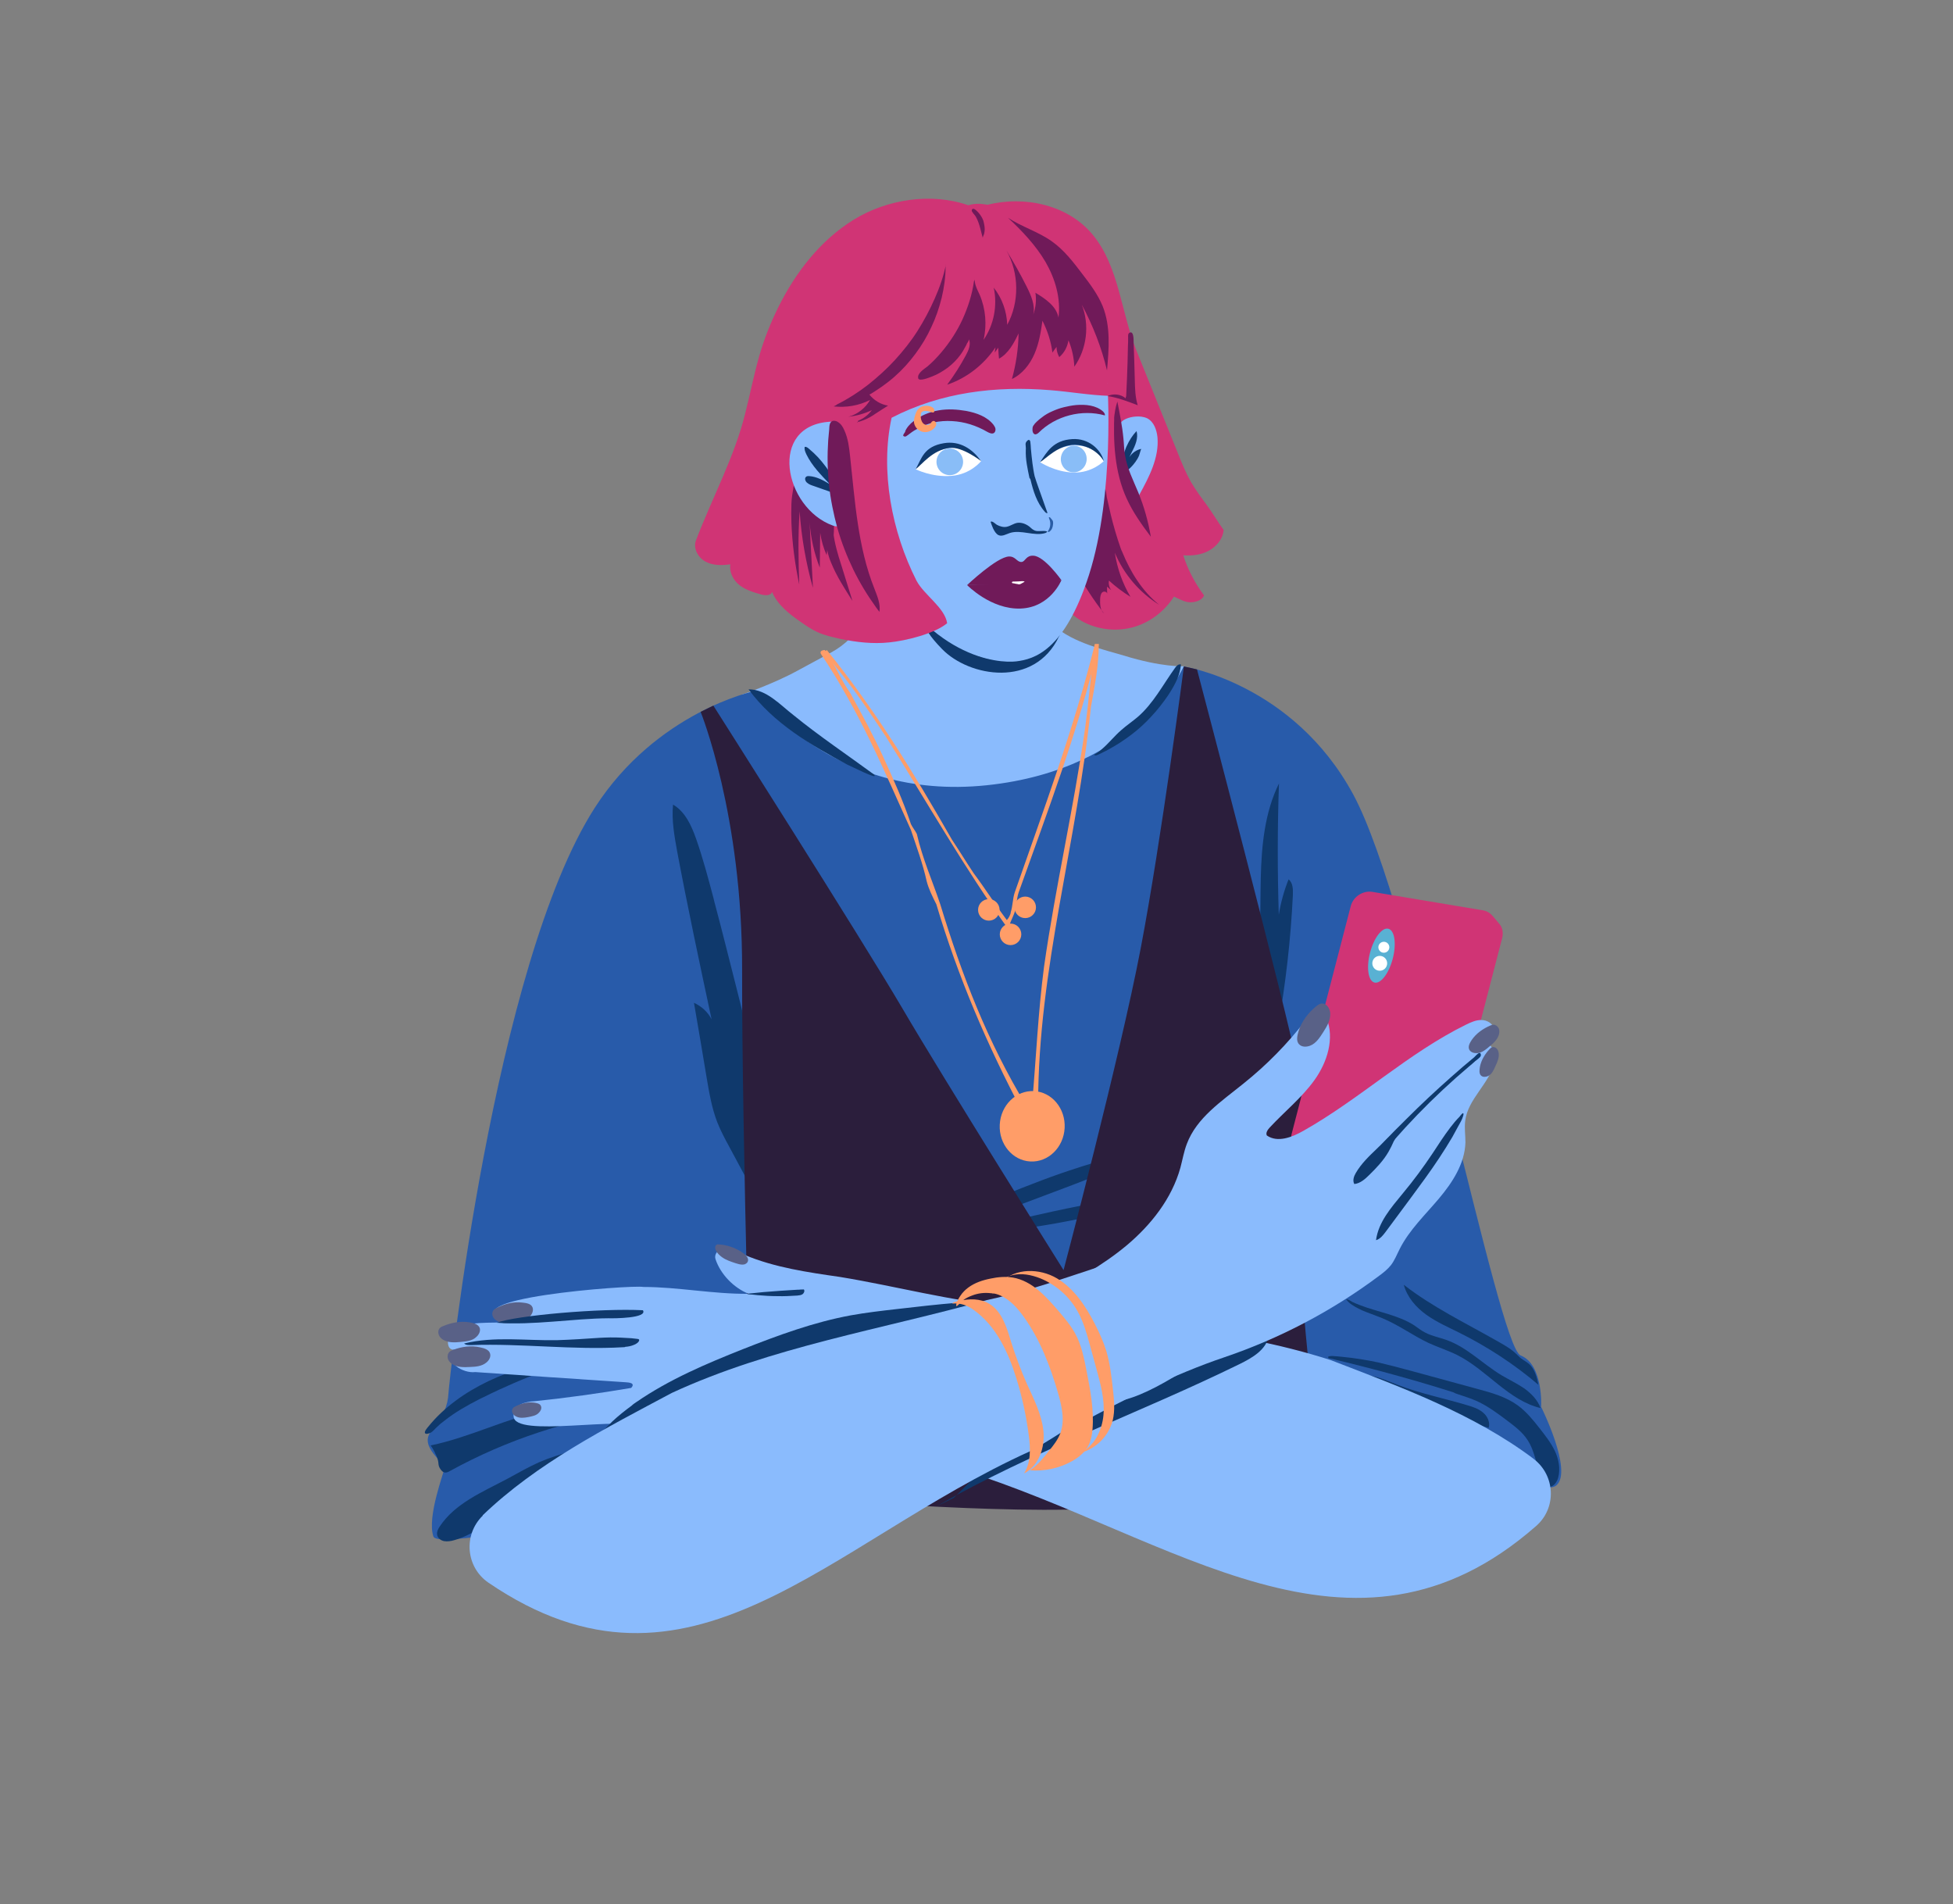 <?xml version="1.0" encoding="utf-8"?>
<!-- Generator: Adobe Illustrator 25.2.0, SVG Export Plug-In . SVG Version: 6.00 Build 0)  -->
<svg version="1.1" id="Layer_1" xmlns="http://www.w3.org/2000/svg" xmlns:xlink="http://www.w3.org/1999/xlink" x="0px" y="0px"
	 viewBox="0 0 998.2 973.2" style="enable-background:new 0 0 998.2 973.2;" xml:space="preserve">
<rect x="0" y="0" width="998.2" height="973.2" fill="#808080" stroke="none"/>
<style type="text/css">
	.st0{fill:#8ABBFD;}
	.st1{fill:#0F396C;}
	.st2{fill:#D03475;}
	.st3{fill:#701A59;}
	.st4{fill:#FFFFFF;}
	.st5{fill:#89BDF7;}
	.st6{fill:#FF9D68;}
	.st7{fill:#295CA5;}
	.st8{fill:#285BAA;}
	.st9{fill:#2B1E3C;}
	.st10{fill:#596187;}
	.st11{fill:#59B1D3;}
</style>
<g id="Layer_2_1_">
	<path class="st0" d="M379.4,354.9c0,0,15.5-5.2,28.3-12.2c5.7-3.1,12-6.5,17.2-9.3c7.2-3.9,13-9.8,16.8-17l12.7-24l72.5-2.7
		c4.9-2.7-0.4,19.1,11.7,30c10,9,26.8,12.6,35.7,15.3c19.6,6.1,30.8,5.5,30.8,5.5l-31.4,63.8c0,0-125.8,16.7-124.1,15.4
		S379.4,354.9,379.4,354.9z"/>
	<g>
		<path class="st1" d="M525.6,334.8c-16.9,7-34.4-1.6-45-11.7c-5.2-4.8-13.1-5.8,0.9,8.6c14,14.4,47.2,19.9,59.7-6.3
			C543.8,319.8,542.5,327.8,525.6,334.8z"/>
		<path class="st2" d="M544.1,308.8c1.8,3.8,5.2,6.5,8.8,8.6c7.9,4.4,17.4,5.5,26,3.2c8.6-2.3,16.3-8.1,21.1-15.7
			c3.6,1.5,6.1,3.4,9.9,2.8c2.2-0.3,4.7-1.3,5.5-3.4c-4.6-6.3-8.3-13.1-10.6-20.5c4.5,0.3,9.2-0.2,13.1-2.4c4-2.2,7.2-6.1,7.5-10.6
			c-3-4.1-5.6-8.6-8.6-12.7c-2.8-3.8-5.7-7.7-8.1-11.8c-2.6-4.6-4.6-9.5-6.6-14.5c-7.1-17.5-14.2-35.1-21.2-52.5
			c-7.9-19.5-8.9-42.8-22.2-59.1c-12.5-15.4-34.8-20.4-54.1-15.5c-15.6,3.9-30,14.5-35.9,29.3c-3.5,8.8-4,18.6-3.2,28.2
			c2.4,33.8,17.5,65.3,28.9,97.2c4.6,12.7,8.8,26,18.3,35.6c3.1,3.2,6.8,5.9,11,7.3C530.6,304.6,541,302.2,544.1,308.8z"/>
		<path class="st3" d="M573.6,282.1c4.2,10.3,10.2,20,18.9,27c-10-6.2-18.1-15.6-22.7-26.6c1.2,7.9,3.9,15.6,8,22.5
			c-3.9-2.4-7.6-5.2-11-8.3c-0.3,1.7,0.1,3.6,1.2,4.9c-0.8-0.6-1.4-1.1-2.2-1.8c0,1.3,0.1,2.5,0.1,3.8c0.1-1.2-1.7-1.6-2.5-0.9
			s-1,2-1.1,3.2c-0.1,2.7-0.1,5.9,2,7.6c-5.4-6.9-10.1-14.1-14.1-21.7c-0.2,1,1.1,1.7,2,1.5c0.9-0.2,1.6-1.2,2.1-1.9
			c2.7-5,2.3-10.8,1.8-16.3c-0.6-6-1.1-11.7,0.1-17.8c0.5-2.4,1-4.8,2.7-6.7c1-1.1,2.8-2.6,4.5-2.1c2.1,0.5,2,4,2.3,5.6
			c0.7,3,1.3,5.9,2,8.8c1.4,5.8,3.1,11.6,5.1,17.3C573,280.7,573.2,281.4,573.6,282.1z"/>
		<path class="st0" d="M566,195.8c0,0,3.9,56.4-9.4,98c-12.5,38.9-28.1,43.1-37.2,44.2c-9.1,1.1-45.7-1.6-72.1-55
			c-30.4-61.7-5.2-99.4-5.2-99.4l72.6-20.3L566,195.8z"/>
		<path class="st4" d="M468,239.8c0,0,8.3,4.2,18.2,3.4c9.9-0.7,15.3-7.6,15.3-7.6s-5.2-8.1-16.7-6.5
			C473.3,230.8,468,239.8,468,239.8z"/>
		
			<ellipse transform="matrix(7.094570e-02 -0.998 0.998 7.094570e-02 215.191 703.59)" class="st5" cx="485.3" cy="236.3" rx="6.8" ry="6.8"/>
		<path class="st1" d="M468,239.8c3.1-5.6,4.2-11.6,14.4-13.3c8.3-1.4,14.8,3.1,19.1,9.2c0,0-9.6-7.6-16.2-6.8
			C476.6,230,471.2,237.4,468,239.8z"/>
		<path class="st4" d="M531.6,236.2c0,0,7.5,5,17,5.3c9.6,0.3,15.5-5.8,15.5-5.8s-3.6-8.4-14.9-8C538.2,228,531.6,236.2,531.6,236.2
			z"/>
		
			<ellipse transform="matrix(0.181 -0.984 0.984 0.181 218.332 732.098)" class="st5" cx="548.8" cy="234.9" rx="6.8" ry="6.6"/>
		<path class="st3" d="M494.3,299c0,0,12.2,12.6,27.4,12c15.2-0.6,20.8-14.5,20.8-14.5s-10.2,0.2-20.1,1.2
			C512,298.7,494.3,299,494.3,299z"/>
		<path class="st1" d="M531.6,236.2c3.5-5.2,6.6-11.2,16.5-11.8c8.2-0.5,14.5,5.1,16.1,11.3c0,0-4.2-8-14.8-8.4
			C540.8,227.4,534.9,234.2,531.6,236.2z"/>
		<path class="st3" d="M494.3,299c0,0,15.2-14.4,21.4-14.6c3.4-0.1,4,2.9,6.4,2.8c2-0.1,2.2-3.5,6.2-3.2
			c5.7,0.4,14.2,12.5,14.2,12.5l-15.5,1.9c-1,0.3-2.8,1.5-4.1,1.6c-2.8,0.2-4.5-0.9-5.8-0.9L494.3,299z"/>
		<path class="st4" d="M520.2,298.5c0.3,0.1,0.6,0.2,0.9,0.1c0.3,0,0.6-0.2,0.8-0.3c0.6-0.3,1.2-0.7,1.8-1c-0.3-0.3-0.9-0.3-1.3-0.3
			c-1.3,0.1-2.7,0.2-4,0.2c-0.4,0-1.1-0.1-1.2,0.4c0,0.5,0.5,0.5,0.9,0.5C518.8,298.3,519.5,298.4,520.2,298.5z"/>
		<path class="st1" d="M526.7,245.1c1.4,5.8,3.2,11.8,7.3,16.4c0.4,0.4,0.8,0.9,1.4,0.7c-1.6-4.6-3.2-9-4.8-13.5
			c-0.7-1.8-1.2-3.6-1.8-5.4c-0.5-2.2-0.8-4.4-1.1-6.5c-0.3-2.5-0.6-5-0.8-7.5c-0.1-1.2-0.1-2.4-0.3-3.6c-0.1-0.4-0.3-0.9-0.8-0.9
			c-0.4,0.1-0.8,0.4-1.1,0.8c-0.4,0.5-0.6,1.1-0.5,1.7c0,0.8,0.2,1.6,0.1,2.5c-0.1,2.5,0.1,4.9,0.5,7.4c0.4,2.4,0.9,4.9,1.4,7.2
			C526.5,244.5,526.6,244.8,526.7,245.1z"/>
		<path class="st1" d="M507.6,270.1c0.7,1.4,1.5,2.8,2.8,3.4c1.8,0.8,3.9-0.5,5.7-1.1c5.8-1.9,12.4,1.8,18.2,0
			c0.4-0.2,0.9-0.4,0.9-0.8c-2.1-0.7-4.4,0.3-6.4-0.5c-1.1-0.4-1.9-1.4-2.7-2c-1.7-1.3-3.9-2.2-6.1-1.9c-1.9,0.3-3.5,1.6-5.4,2
			c-1.7,0.4-3.6-0.2-5.1-1c-0.8-0.5-1.3-1.1-2.1-1.5c-0.5-0.2-1.2-0.4-1,0.3C506.7,268,507.2,269.1,507.6,270.1z"/>
		<path class="st3" d="M529.9,221.8c0.4-0.2,0.7-0.4,1-0.7c8.6-8.6,22.1-12.1,33.8-8.8c0.2-0.8-0.4-1.4-0.9-2
			c-3.6-3.2-8.9-3.7-13.8-3.3c-2.1,0.2-4.2,0.6-6.2,1.1c-2.1,0.5-4,1.2-6,2.1c-1.9,0.8-3.8,1.9-5.4,3.2c-0.9,0.6-1.6,1.3-2.4,2
			c-0.7,0.6-1.4,1.4-1.9,2.2c-0.4,0.7-0.4,1.4-0.4,2.1c0,1,0.4,2.1,1.4,2.3C529.5,221.9,529.7,221.9,529.9,221.8z"/>
		<path class="st3" d="M466.1,217.2c-1.7,1.3-3.1,2.8-4.2,4.6c-0.1,0.2-0.2,0.4-0.3,0.7c0.1,0.4,0.5,0.6,1,0.6s0.7-0.3,1.2-0.6
			c1.5-1.1,3-2.3,4.6-3.1c5.5-3.3,11.9-4.6,18.2-4.2c6.3,0.3,12.5,2.3,18,5.5c1.1,0.6,2.4,1.2,3.4,0.6c0.6-0.4,0.9-1.3,0.8-2.1
			c-0.1-0.8-0.6-1.5-1-2.1c-3.3-4.2-8.7-6.1-14-7.1c-4.7-0.8-9.3-1.1-14-0.3c-4.7,0.8-9.1,2.6-12.8,5.5c-1.9,1.4-3.6,3.3-4.5,5.5"/>
		<path class="st6" d="M470.8,207.9c-1.9,0.9-2.8,3.1-3.3,5c-0.2,0.8-0.3,1.6-0.4,2.3c0,2.4,1.7,4.7,4.1,5.4c2.3,0.7,4.9-0.2,6.5-2
			c0.6-0.7,0.9-1.4,0.8-2.2s-1-1.5-1.7-1.2c-0.6,0.2-0.9,0.9-1.3,1.4c-1,1-2.9,0.7-3.8-0.4c-0.9-1.1-1.2-2.6-1.1-4
			c0-0.6,0.1-1.2,0.5-1.6c0.4-0.5,1.2-0.6,1.8-0.6c1.2,0,2.3,0.3,3.4,0.7c0.6,0.2,1.1,0.2,1.2-0.5c0.4-1.9-1.8-2.6-3.3-2.8
			C473,207.3,471.9,207.5,470.8,207.9z"/>
		<path class="st3" d="M400.3,274.7c1.5,6.9,3.2,13.8,7.3,19.6c0.4-5.2,0.4-10.5-0.1-15.8c0.7,6.9,3.2,13.5,7.3,19.1
			c1.2-4.5,1.6-9.3,0.9-13.9c0.2,2.9,1,5.8,2.5,8.3c0.3-1.6,0.6-3.2,0.9-4.7c2,8.9,6.9,17.2,13.8,23.1c-0.3-4.8-3.3-8.9-5.4-13.3
			c-2.1-4.3-3.2-9-3.3-13.7c0-1.2,0-2.5-0.5-3.7c-0.4-0.8-1.1-1.6-1.7-2.2c-4.8-5.1-9.7-10.2-15-14.9c-2.6-2.3-5.5-4.5-8.4-6.4
			c-0.6-0.4-1.4-1.2-2.1-1.3c-1-0.2-0.6,0.4-0.5,1.2c0.4,1.9,0.9,3.9,1.3,5.7C398.3,266,399.2,270.4,400.3,274.7z"/>
		<path class="st2" d="M355.7,276.2c-1.5,4.1,1.1,8.8,4.9,10.8c3.8,2.1,8.4,2,12.7,1.4c-0.7,4,1.5,8.1,4.6,10.6
			c3.2,2.5,7.2,3.7,11.1,4.8c2.1,0.6,5,0.7,5.6-1.3c2.8,6.6,8.7,11.2,14.6,15.3c2.7,1.9,5.5,3.8,8.5,5.2c3.7,1.7,7.7,2.6,11.8,3.5
			c8.2,1.7,16.6,2.7,25,1.8c8.3-0.8,23.1-4.4,29.6-9.8c-1.2-8-11.9-14.5-15.7-21.8c-12.6-24.9-18.6-55.9-12.7-83.2
			c25.1-13,53.1-16.4,81.2-14.1c10.1,0.8,20.1,2.6,30.1,2.9c-2.2-13.5-1.9-26.6-3.7-40.2c-1.8-13.6-6.1-27.5-15.6-37.2
			c-9.3-9.5-22.6-13.9-35.3-18.1c-5.7-1.9-11.8-3.7-17.5-1.9c-18.8-6.6-41.6-3.1-58.6,7.4c-17,10.5-29.7,26.9-38.6,44.9
			c-3.9,7.9-7.2,16.2-9.6,24.6c-2.8,9.7-4.7,19.7-7.2,29.4C375.5,233.3,363.8,254.9,355.7,276.2z"/>
		<path class="st3" d="M404.5,267.1c0.4,10.7,1.8,21.2,4,31.6c-0.4-12.5-0.7-24.9,0.2-37.4c0.9,13.2,3.2,26.4,6.8,39.1
			c-0.6-11.1-1.1-22.2-1.7-33.4c0.6,7.9,2.3,15.7,5.2,23.1c0.1-5.9,0.1-11.9,0.2-17.8c0.6,4,1.7,7.8,3.3,11.4
			c0.4-2.8,0.6-5.6,0.3-8.4c-0.8,4.1,0.4,8.5,2,12.3c2.8,6.9,6.9,13.2,10.9,19.5c-1.9-6.1-3.8-12.3-5.7-18.3
			c-1.8-5.5-3.4-11-4.1-16.7c0.1,0.5,0.1,1,0.2,1.5c0.3-5.2,0.5-10.9-2.7-15.1c-1.7-2.3-4.3-3.9-6.2-6c-1.6-1.6-2.7-3.6-4.1-5.5
			c-1.1-1.5-2.9-3.9-4.9-4.2c-1.2-0.2-1.4,1.6-1.7,2.5c-0.4,1.3-0.7,2.6-1,4c-0.5,2.8-0.9,5.4-1,8.2
			C404.4,260.8,404.4,264,404.5,267.1z"/>
		<path class="st0" d="M424.6,215.5c-32.4,1.6-23.9,44.1,1.1,53.1c2.3,0.8,3.6,0.5,3.4-1.9c0.3-12.5-0.7-25,0.9-37.6
			C431.2,223.9,431.4,215.2,424.6,215.5z"/>
		<path class="st1" d="M413.3,229.2c-0.6-0.5-1.3-1-2-0.8c-0.3,1.3,0.3,2.6,0.9,3.9c2.9,5.9,7.6,10.6,12,15.2c-3.3-2-6.9-4-10.8-4.2
			c-0.5,0-1,0-1.3,0.3c-1.1,0.7-0.5,2.4,0.4,3.1c1,0.9,2.3,1.3,3.5,1.7c3.6,1.3,7.2,2.5,10.8,3.8c0.8,0.3,2.3,0.5,2.5-0.7
			c0.2-0.8-0.6-2-1-2.6c-0.8-1.9-1.8-3.7-2.8-5.3c-2.1-3.5-4.6-6.8-7.3-9.8C416.7,232.2,415.1,230.7,413.3,229.2z"/>
		<path class="st0" d="M580.2,212.9c2.1-0.2,4.3,0,6.2,0.9c3.4,1.8,4.8,5.9,5.2,9.7c0.9,10.4-4.3,20.3-9.3,29.4
			c-0.1,0.2-0.2,0.5-0.5,0.6c-0.3,0.1-0.6-0.2-0.7-0.6c-3.5-5.5-5.9-11.5-7.4-17.9c-0.7-3.2-1.2-6.4-1.3-9.6c-0.1-1.6-0.1-3.2,0-4.9
			c0-1.1-0.3-2.3-0.1-3.3C573.1,214.2,577.7,213.1,580.2,212.9z"/>
		<path class="st1" d="M580.9,220.3c1,3.5-0.6,7.3-2.3,10.5c-0.7,1.5-1.6,3.2-2.3,4.7c1.1-3.1,3.9-5.5,7-6.1c-0.1,0-1,3.1-1.1,3.4
			c-0.5,1.2-1.1,2.2-1.9,3.3c-0.7,1-4.2,5.4-5.5,4.4c-1.5-1.1-2.1-4.3-1.5-5.9c0.3-1,0.8-1.8,1.1-2.7c0.5-1.3,0.8-2.5,1.4-3.8
			C577.1,225.2,578.8,222.5,580.9,220.3z"/>
		<path class="st3" d="M498.9,111c1,1.9,1.7,4,2.2,6c0.4,1.5,0.8,3.1,1.2,4.6c-0.1-0.4,0.6-1.7,0.7-2.1c0.2-0.7,0.2-1.5,0.3-2.2
			c0-1.5-0.3-3-0.7-4.5c-0.5-1.4-1.3-2.7-2.3-3.9c-0.5-0.6-2.4-2.7-3.2-2.1c-0.6,0.3-0.5,1.2-0.1,1.6
			C497.6,109.4,498.4,110,498.9,111z"/>
		<path class="st3" d="M449.5,312.7c0.6-4.1-1.1-8-2.6-11.9c-8.5-21.3-9.9-44.7-12.4-67.5c-0.5-4.6-1-9.2-3-13.5
			c-0.7-1.6-1.6-3.1-3.2-4.1c-1-0.7-2.8-1.1-3.7,0.1c-0.8,1-0.7,2.6-0.8,3.8c-0.1,1.8-0.4,3.6-0.5,5.5c-0.5,7.5-0.4,15.1,0.4,22.6
			c0.8,7.5,2.3,14.9,4.3,22.2c2.1,7.3,4.8,14.3,8.1,21.1c3.3,6.8,7.2,13.2,11.6,19.3C448.3,311.2,448.9,311.9,449.5,312.7z"/>
		<path class="st3" d="M498.3,141.7c-0.6,3.1,1.1,6,2.4,8.9c3.1,7.2,3.8,15.5,2,23.1c5.3-7.7,7.2-17.6,5.2-26.7
			c4.3,5.4,6.7,12.2,6.9,19c6.3-11.6,6.1-26.4-0.4-38c3.7,6,7.2,12.2,10.4,18.6c2.2,4.4,4.4,9.4,3.3,14.2c1.3-3.6,1.7-7.5,1.1-11.2
			c5.1,3.1,10.7,6.8,11.8,12.7c1.3-9.8-1.7-19.9-6.6-28.4c-5-8.5-11.9-15.8-19.2-22.6c7,4.6,15.4,7.1,22.2,11.9
			c6.3,4.4,11,10.5,15.7,16.7c4,5.2,8,10.5,10.5,16.6c4.1,10.3,3.2,21.7,2.2,32.8c-2.8-11.7-7.2-23-12.9-33.6
			c4.1,10.3,2.6,22.7-3.8,31.7c-0.2-4.6-1.2-9.2-3-13.5c-0.5,3.3-2.1,6.4-4.7,8.6c-0.9-1.6-1.4-3.4-1.4-5.2c-0.7,0.9-1.5,2-2.1,2.9
			c-0.7-5.7-2.5-11.1-5.1-16.3c-0.8,5.9-1.8,11.7-4.1,17c-2.3,5.3-6.2,10.3-11.5,12.8c2.1-7.5,3.3-15.5,3.4-23.3
			c-2.4,5-5.2,10.3-10,12.9c-0.2-1.8-0.3-3.6-0.4-5.6c-0.6,0.9-1.2,1.6-1.8,2.5c0.2-0.9,0.2-1.8,0.4-2.7
			c-5.9,8.8-14.6,15.7-24.7,19.1c3.5-4.7,6.7-9.7,9.5-14.9c1.4-2.6,2.8-5.7,1.6-8.4c0.2,0.3-0.6,1.8-0.9,2.1c-0.3,0.7-0.6,1.4-1,2
			c-0.7,1.3-1.5,2.7-2.4,3.9c-1.8,2.5-4,4.7-6.5,6.6c-2.5,1.8-5.1,3.4-8,4.5c-1.1,0.4-6.7,2.8-7.1,0.9c-0.6-2.6,3.2-4.8,4.7-6
			c2.6-2.2,4.9-4.6,7.1-7.2c4.4-5.2,8.1-10.9,10.9-17c2.8-6.2,4.9-12.7,5.8-19.4C498.2,143.4,498.2,142.6,498.3,141.7z"/>
		<path class="st3" d="M569.6,210.6c-0.7,15.1,0,30.6,6.3,44.3c3.2,7,7.7,13.3,12.3,19.4c-1.3-7.7-3.4-15.3-6.4-22.6
			c-2.6-6.3-5.8-12.5-6.8-19.2c-0.5-2.7-0.5-5.6-0.8-8.4c-0.6-6.4-1.9-12.7-3.1-18.9c-1,3-1.5,6.2-1.7,9.4"/>
		<path class="st3" d="M575.4,203.6c-2.5-2.2-6.4-2.6-9.3-1.2c5.3,0.8,10.4,2.8,15.4,4.7c-1.3-4.2-1.4-8.7-1.5-13.2
			c-0.2-6.3-0.3-12.8-0.6-19.1c0-1.1,0.1-5.8-2-4.8c-1,0.5-0.8,1.6-0.8,2.6c0,1.4,0,2.9-0.1,4.3c0,2.8-0.2,5.7-0.2,8.5
			c-0.1,2.8-0.2,5.7-0.3,8.5c-0.1,2.9-0.3,5.7-0.4,8.6C575.4,202.7,575.3,203.5,575.4,203.6z"/>
		<path class="st7" d="M536.6,266.1c0.5,1.9,0.1,3.9-1.1,5.5c0.2,0.4,0.7,0.3,1,0c1.1-0.8,1.6-2.2,1.7-3.5c0.1-0.7,0.1-1.5-0.2-2.1
			c-0.2-0.3-0.5-0.6-0.8-1c-0.2-0.2-0.5-0.7-0.8-0.7c-0.4,0-0.4,0.3-0.2,0.6C536.3,265.3,536.5,265.7,536.6,266.1z"/>
		<path class="st3" d="M426.1,207.7c6.4,0.7,12.9-0.4,18.6-3.3c-2.4,4.2-6.5,7.4-11.1,8.6c4.2-0.5,8.3-1.6,12-3.4
			c-1.8,2.5-4.4,4.4-7.2,5.5c0.9-0.8-0.6,1.8-0.4,0.7c4.6-1.1,8.9-3.5,12.4-6.8c-1,0.8-1.9,1.5-2.9,2.4c2.1-1.3,4.2-2.8,6.4-4.1
			c-3.8-0.6-7.2-2.7-9.6-5.7c0.2,0.3,6.1-3.8,6.7-4.2c2.1-1.5,4.3-3.2,6.2-4.9c4-3.5,7.5-7.4,10.7-11.7c3.2-4.3,5.9-8.8,8.1-13.6
			c2.3-4.8,4-9.8,5.3-15c1.2-5.1,2-10.4,2-15.7c0-0.5,0-1,0.2-1.4c-1.2,6-3.3,12-5.8,17.6c-2.5,5.7-5.5,11.3-8.8,16.5
			c-3.3,5.2-7.3,10.2-11.5,14.8c-4.2,4.6-8.9,8.8-13.8,12.7c-4.9,3.8-10.2,7.2-15.8,10C427.6,207,426.8,207.3,426.1,207.7z"/>
	</g>
	<path class="st8" d="M385.5,353.2c0,0,38.9,56.5,118.9,48.1c77.9-8.2,100.6-60.7,100.6-60.7s55.9,8.5,86.7,65.5
		s73.9,282.1,85.5,286.6c11.7,4.6,10.5,26.3,10.5,26.3s16.2,32.5,7.9,40s-70.4-19.5-241.2-12.3c-170.8,7.1-329.5,48.5-332.9,38.5
		c-3.4-10.1,5.7-33.4,5.8-35.4s-13.3-10.6-7-18.2s8.6-13.4,8.9-19.4c0.3-5.9,23.1-218.9,74.8-299.4
		C335.6,363.7,385.5,353.2,385.5,353.2z"/>
	
		<ellipse transform="matrix(5.111678e-02 -0.999 0.999 5.111678e-02 -74.616 1073.034)" class="st6" cx="527.4" cy="575.8" rx="18" ry="16.6"/>
	<circle class="st6" cx="505.4" cy="465" r="5.5"/>
	<circle class="st6" cx="516.5" cy="477.5" r="5.5"/>
	<circle class="st6" cx="524" cy="463.7" r="5.5"/>
	<g>
		<path class="st6" d="M515.6,475.2c-23-32-41-64-63-99c-10-15-20-30-32-43c1,0,2-1,2-1c25,31,44,62,64,97c4,6,7,11,11,17
			c6,8,11,16,17,24c1-1,2-3,2-4c1-3,1-7,2-10c15-43,30-83,41-127c0,0,1,0,2,0c-10,43-26,85-41,127c-1,3-1,7-2,10
			S515.6,472.2,515.6,475.2L515.6,475.2z"/>
	</g>
	<g>
		<path class="st6" d="M522.6,568.2c-18-34-33-69-44-106c-2-4-4-8-5-12c-2-9-5-17-8-26c-14-31-26-60-46-90c-1-2,2-2,2-2
			c5,7,8,15,13,22c6,11,12,22,17,33s10,22,14,34c1,2,2,3,3,5c3,13,8,24,12,36c11,36,24,70,44,103c0,0,3-1,3-2c2-23,3-46,6-69
			c6-42,15-80,21-122c2-15,3-28,5-43c0,0,1,0,2,0c0,11-2,21-4,32c-7,69-27,134-27,203C527.6,565.2,525.6,567.2,522.6,568.2
			L522.6,568.2z"/>
	</g>
	<path class="st1" d="M364.7,459.1c-2.7-10.2-5.4-20.4-8.9-30.4c-2.4-6.8-5.6-13.9-11.8-17.5c-0.8,8,0.7,16,2.1,23.9
		c5.4,28.7,11.5,57.3,17.6,85.8c-1.9-3.7-5.2-6.7-9-8.4c2.2,12.8,4.4,25.6,6.5,38.4c1.3,7.6,2.6,15.4,5.4,22.6
		c1.7,4.3,3.8,8.3,6,12.3c4.9,9.1,9.7,18.1,14.6,27.2c0.4,0.7,0.9,1.5,1.6,1.6c1.2,0.1,1.8-1.3,2.1-2.4c3.5-14.7,4.3-30,2.5-45
		c-0.4-3.2-0.9-6.3-1.9-9.4c-0.5-1.5-1.1-3-1.9-4.5c-0.7-1.2-1.7-2.3-2.2-3.6c-0.4-1.1-0.4-2.4-0.7-3.6c-0.5-1.9-0.9-3.8-1.4-5.7
		c-0.9-3.7-1.8-7.5-2.8-11.2c-1.9-7.5-3.7-15-5.6-22.4c-1.9-7.5-3.8-15-5.7-22.5c-1.9-7.5-3.8-14.9-5.8-22.4
		C365.1,460.9,364.9,460,364.7,459.1z"/>
	<path class="st1" d="M587.7,586.6c-13.4,9.1-28.7,14.9-43.8,20.6c-12.8,4.8-25.5,9.6-38.3,14.4c-3.6,1.3-7.2,3-10.8,4
		c0.6-2.2,2.2-4.8,3.6-6.7c1.1-1.5,2.6-2.5,4.3-3.3c6.3-3.2,12.9-5.8,19.4-8.4c6.8-2.7,13.7-5.3,20.6-7.7c7-2.4,14-4.6,21.1-6.7
		c7.1-2,14.2-3.9,21.4-5.6C585.9,587,586.8,586.8,587.7,586.6z"/>
	<path class="st1" d="M585.3,610.1c-1.5,4.3-6.4,6.1-10.8,7.3c-9.4,2.6-18.9,4.8-28.4,6.6c-9.6,1.9-19.2,3.4-28.9,4.5
		c-1.2,0.1-2.4,0.3-3.6,0.4c-0.7,0.1-2.1,0.5-2.8,0.1c-1-0.6-0.2-2.1,0.3-2.8c1.1-1.5,3-1.6,4.7-2c2.4-0.6,4.8-1.1,7.2-1.7
		c9.7-2.2,19.5-4.4,29.3-6.3c9.8-2,19.5-3.8,29.3-5.5C582.9,610.5,584.1,610.3,585.3,610.1z"/>
	<path class="st1" d="M641.5,497.7c3.2-16.1,2.5-32.7,2.9-49.2c0.4-16.4,2-33.3,9.3-48.1c-0.8,22.4-0.8,44.8-0.1,67.1
		c1-6.2,2.7-12.3,5-18.1c2.3,1.8,2.3,5.2,2.2,8.1c-1.1,22.7-3.7,45.4-7.7,67.8c-6.2-10.8-9.7-23.2-10-35.6"/>
	<path class="st1" d="M597.9,354c2.8-4.4,5.3-9.2,5.7-14.4c-1.2-0.4-2.3,0.7-3,1.7c-6.2,8.6-11.1,18.2-19.1,25.1
		c-2.7,2.3-5.7,4.3-8.4,6.7c-3.6,3.1-6.5,6.9-10.2,10c-0.9,0.8-1.8,1.5-2.8,2.1c-0.2,0.2-0.9,0.4-0.8,0.7c0.1,0.2,0.9,0.1,1.1,0.1
		c1-0.3,2.1-0.9,3.1-1.4s2.1-1,3.1-1.6c4.1-2.2,7.9-4.7,11.6-7.5c3.7-2.8,7.1-5.9,10.2-9.3c3.2-3.4,6-7,8.6-10.8
		C597.3,354.9,597.6,354.4,597.9,354z"/>
	<path class="st1" d="M433.3,390.9c-18.9-10.1-38-21.3-50.7-38.6c9.1-0.1,16.1,7.9,23,13.2c13,10.6,27.6,20.4,41.1,30.3
		C449.7,399.2,434.4,391.2,433.3,390.9z"/>
	<path class="st1" d="M291.8,741.7c-5.5,1.6-11,3.3-16.3,5.6c-5.6,2.5-10.9,5.6-16.3,8.5c-12.6,6.7-26.7,12.5-34.5,24.4
		c-0.8,1.2-1.5,2.6-1.3,4c0.2,1.8,1.9,3.1,3.6,3.4s3.5,0,5.2-0.5c8.8-2.5,16.3-8.1,24-13c4.3-2.8,8.7-5.4,13.2-7.8
		c4.5-2.5,9.1-4.8,13.7-6.9c4.7-2.2,9.4-4.2,14.1-6.1c4.8-1.9,9.6-3.7,14.4-5.4c4.9-1.7,9.8-3.4,14.7-4.9c4.9-1.6,9.9-3,14.8-4.4
		c5-1.4,10-2.8,15-4.1s10-2.6,15-3.9c5-1.3,10.1-2.6,15.1-3.9c5-1.3,10-2.6,15.1-3.9c0.8-0.2,2.2-0.3,2.8-0.8
		c-0.8-0.5-2.3-0.2-3.2-0.1c-1.9,0.2-3.8,0.3-5.7,0.5c-3.8,0.3-7.6,0.7-11.4,1.1c-7.6,0.8-15.1,1.8-22.6,3s-15,2.5-22.5,3.9
		c-7.5,1.5-14.9,3.1-22.4,4.9c-7.4,1.8-14.8,3.7-22.1,5.8C293.5,741.2,292.7,741.5,291.8,741.7z"/>
	<path class="st1" d="M247.2,714c41.2-20.5,86.9-31.8,132.9-32.7c-18.1-4.2-36.9,1.1-55,4.9c-19.2,4.1-38.7,6.7-57.4,12.6
		c-6.2,2-12.3,4.3-18.2,7.1c-5.8,2.8-11.5,6.1-16.7,10c-5.1,3.8-9.9,8.2-13.9,13.2c-0.5,0.6-2.3,2.6-1.6,3.4c0.6,0.6,2,0,2.6-0.2
		c1.3-0.6,2.2-1.9,3.3-2.9c1.2-1.2,2.5-2.3,3.9-3.3c5.5-4.4,11.6-7.8,17.8-11C245.7,714.7,246.4,714.4,247.2,714z"/>
	<path class="st1" d="M220.1,738.7c20.3-4.2,39.2-14.1,59.5-18.2c11.4-2.3,23.1-2.8,34.6-4.7c17.2-2.8,34.9-8.8,51.5-3.5
		c-5.3,0.9-10.5,1.9-15.8,2.8c-25,4.4-50.1,8.9-74.2,16.8c-15.8,5.2-31.1,11.8-45.6,19.8c-1.2,0.7-2.6,1.3-3.8,0.4
		c-0.8-0.6-1.5-1.6-1.9-2.6c-0.3-0.8-0.3-1.6-0.4-2.4c-0.2-1.3-0.7-2.6-1.3-3.8C222,741.6,221.1,740.1,220.1,738.7z"/>
	<path class="st1" d="M764.8,685.1c-16-9.1-32.8-17.2-47.3-28.5c1.7,6.3,6.2,11.5,11.5,15.3s11.3,6.4,17.1,9.3
		c14.4,7.2,28,16.1,40.2,26.5c-0.8-3.9-1.9-8.3-5.1-10.9c-1.6-1.3-3.5-2.1-4.9-3.6c-1.3-1.3-2.6-2.5-4.1-3.6
		C769.9,688,767.4,686.5,764.8,685.1z"/>
	<path class="st1" d="M706.6,673.7c8.2,3.4,15.5,8.8,23.5,12.6c5,2.3,10.2,3.9,15.1,6.4c15,7.7,25.9,23,42.2,26.9
		c-1.5-4.2-4.8-7.5-8.4-10.1c-3.7-2.5-7.7-4.4-11.6-6.7c-9.6-5.8-17.6-14.3-28.1-18c-3.6-1.3-7.5-2-10.9-3.8c-2-1-3.7-2.4-5.6-3.7
		c-4.2-2.7-8.8-4.3-13.5-5.8c-4.8-1.5-9.6-2.7-14.2-4.5c-1.3-0.5-2.6-1-3.8-1.6c-0.6-0.3-2.5-1.7-3.2-1.3c1.4,2.1,4.2,3.6,6.3,4.7
		c2.5,1.3,5.2,2.2,7.8,3.2C703.6,672.5,705.1,673.1,706.6,673.7z"/>
	<path class="st1" d="M696.1,708.6c4.5,2.1,9,4.3,13.7,5.7c4.3,1.3,8.8,1.8,13.2,2.6c6.4,1.2,12.7,3,18.7,5.4
		c6.4,2.5,12.5,5.7,19.2,7.4c0.8-2.8-0.6-5.9-2.9-7.8c-2.2-1.9-5.1-2.9-7.9-3.7c-11.9-3.6-24.2-6-35.8-10.5
		c-4.5-1.7-8.9-3.8-13.6-4.6c-4.4-0.7-8.9-0.4-13.2-1.2c-4.1-0.7-8-2.4-12.1-3.3c-1.3-0.3-2.7-0.6-4-0.7c-1-0.1-2.4-0.6-3.3,0.1
		c-0.6,0.5-0.9,1.1-0.1,1.4c1.2,0.5,2.7,0.5,4,0.8c5.3,1.2,10.5,2.9,15.6,4.9C690.5,706.1,693.3,707.3,696.1,708.6z"/>
	<path class="st1" d="M745.1,712.5c3.4,1.1,6.7,2.2,9.9,3.6c5.6,2.6,10.7,6.4,15.6,10.1c3.7,2.8,7.5,5.7,10,9.5
		c4.1,6.1,4.7,13.8,7.5,20.6c0.6,1.4,1.4,2.9,2.8,3.4c2.5,0.9,4.8-1.9,5.5-4.5c1.2-4.5,0.3-9.5-1.7-13.7s-5-8-7.9-11.7
		c-3.3-4.2-6.7-8.4-11.1-11.6c-5.9-4.3-13.2-6.4-20.3-8.3c-11.4-3.1-22.7-6.2-34.1-9.3c-5.6-1.5-11.2-3-16.8-4.3
		c-6.1-1.3-12.3-2.3-18.6-2.9c-1.6-0.2-3.2-0.3-4.8-0.4c-0.3,0-3.1-0.1-2.1,1c0.3,0.3,1.6,0.4,2.1,0.5c0.8,0.2,1.5,0.4,2.3,0.6
		c1.5,0.4,3.1,0.7,4.6,1.1c6.1,1.5,12.2,3.1,18.3,4.7c6.1,1.6,12.2,3.4,18.3,5.1c6.1,1.8,12.1,3.6,18.1,5.5
		C743.6,712,744.4,712.3,745.1,712.5z"/>
	<path class="st9" d="M358.1,363.8c0,0,21.4,52.6,21.2,131.9s5.2,267.6,5.2,267.6s98.6,9.3,160.6,8.2S676.5,757,676.5,757
		s-11.8-78.4-11.8-122.9s2.9-63.7-1.6-89.1c-4.5-25.4-51.3-202.9-51.3-202.9l-6.7-1.5c0,0-11.5,88.7-22.1,144.2
		s-39.4,164.3-39.4,164.3s-61.4-97.9-82.4-133.8c-21.1-35.9-96.6-154.7-96.6-154.7L358.1,363.8z"/>
	<g>
		<path class="st0" d="M783.9,745.6c11.1,8.5,11.8,25.1,1.2,34.3c-93.9,82.3-185.2,5.3-293.3-28.7c-51.7-20-107.9-11.9-161.3-21.8
			c-11.8-6.1-68,5.8-68-5.7c-0.5-5.7,6-7.4,10.6-7.6c16.6-1.7,33.1-4,49.5-6.8c2.3-2.5-1-2.8-2.9-2.9c-25.6-1.7-51.2-3.4-76.8-5.2
			c-6.2,0.8-16.4-5.1-10.5-11.5c-4.4,0.7-4.2-6.1-1.6-8.3c7.4-7.5,20.2-4.5,29.9-6c-36.2-11.5,62.4-18.9,68.1-17.7
			c17.7,0,35.8,3.7,53.8,3.5c-7.5-3-14.3-9.9-16.9-17.7c-0.7-2.2,0.8-4.6,3.1-4.9c3.7-0.5,8,1.2,11.7,2.7
			c15.5,6.5,32.3,8.9,48.9,11.3c28.6,4.7,56.4,12.3,85.3,14.9c55.2,8.4,112.1,10.4,165.5,27.6c35.8,13.8,72.9,27.3,103.6,50.4
			C783.8,745.5,783.8,745.6,783.9,745.6z"/>
		<path class="st10" d="M240.2,698.6c-3.1,0.2-6.5,0.2-9.1-1.5c-1-0.7-1.9-1.6-2.2-2.8s-0.1-2.5,0.8-3.4c0.5-0.5,1.1-0.7,1.8-1
			c4.4-1.7,9.3-2.4,14-1.3c1.9,0.4,4.5,1.1,5,3.2c0.5,1.8-0.7,3.6-2,4.6C246.2,698.3,242.9,698.5,240.2,698.6z"/>
		<path class="st10" d="M235.5,685.8c-3,0.3-6.3,0.5-9-1.1c-1-0.6-1.9-1.5-2.3-2.7c-0.4-1.1-0.2-2.5,0.6-3.3c0.5-0.5,1.1-0.8,1.7-1
			c4.3-1.8,9-2.7,13.6-1.9c1.8,0.3,4.4,0.9,5.1,2.9c0.5,1.7-0.5,3.5-1.8,4.6C241.4,685.3,238.2,685.5,235.5,685.8z"/>
		<path class="st10" d="M263.1,675.7c-3,0.5-6.2,0.9-8.8-0.5c-1-0.5-2-1.4-2.4-2.4c-0.5-1.1-0.4-2.4,0.4-3.3c0.4-0.5,1-0.8,1.6-1.1
			c4-2.1,8.7-3.3,13.2-2.7c1.8,0.2,4.4,0.5,5.1,2.5c0.6,1.6-0.3,3.5-1.4,4.6C268.8,674.7,265.7,675.2,263.1,675.7z"/>
		<path class="st10" d="M270,724.2c-2.1,0.4-4.5,0.7-6.4-0.4c-0.7-0.4-1.4-1-1.7-1.8c-0.3-0.8-0.3-1.7,0.3-2.4
			c0.3-0.4,0.7-0.6,1.1-0.8c2.9-1.5,6.3-2.4,9.5-2c1.3,0.2,3.2,0.4,3.7,1.8c0.5,1.2-0.2,2.5-1,3.3
			C274.1,723.5,271.9,723.8,270,724.2z"/>
		<path class="st10" d="M374.3,645c-2.4-0.8-5-1.9-7-4c-0.8-0.8-1.4-1.8-1.7-2.7c-0.2-0.9,0-1.8,0.7-2.2c0.4-0.2,0.9-0.2,1.4-0.1
			c3.4,0.2,7.2,1.3,10.8,3.5c1.4,0.9,3.4,2.2,3.8,3.9c0.3,1.4-0.6,2.3-1.6,2.7C378.9,646.7,376.4,645.7,374.3,645z"/>
		<path class="st1" d="M318.6,688.5c-25.8,1.5-51.7-2-77.6-1.1c-1.3,0-2.8,0.1-3.8-0.8c15.4-3.8,31.6-1.4,47.5-1.7
			c3.6-0.1,7.2-0.3,10.8-0.5c3.6-0.2,7.3-0.5,10.9-0.7s7.3-0.3,10.9-0.1c1.8,0.1,3.6,0.2,5.4,0.3c0.9,0.1,1.8,0.2,2.7,0.3
			c0.5,0.1,1.3,0,1.3,0.7c-0.1,1.1-1.8,2.1-2.7,2.4c-1.4,0.6-2.9,0.9-4.4,1C319.4,688.5,319,688.5,318.6,688.5z"/>
		<path class="st1" d="M311,673.7c-18,0.1-38.4,3.7-57.2,2.3c10.2-3.8,53.4-7.5,74.8-6.4C331.2,673.7,313.8,673.8,311,673.7z"/>
		<path class="st1" d="M410.9,659c0.5,0.8,0,1.9-0.7,2.4s-1.7,0.6-2.7,0.7c-3.4,0.2-6.7,0.4-10.1,0.3c-3.4,0-6.8-0.2-10.1-0.5
			c-0.9-0.1-1.9-0.2-2.8-0.3c-0.5-0.1-2.4,0-2.6-0.4c0.9-0.2,1.9-0.2,2.8-0.3s1.9-0.2,2.8-0.3c1.9-0.2,3.8-0.4,5.7-0.5
			c3.8-0.3,7.6-0.6,11.4-0.8c1.1-0.1,2.1-0.1,3.2-0.2c0.5,0,1.1,0,1.6-0.1C409.5,659.1,410.8,658.9,410.9,659z"/>
	</g>
	<g>
		<path class="st1" d="M478.8,769.7c49.5-28.3,103.6-47.5,154.8-72.6c6.5-3.2,13.6-7.3,14.9-14.4c-19.1,1.3-37.4,7.9-55.3,14.7
			c-22.6,8.6-45.3,17.8-65,31.7c-14.9,10.5-27.8,23.5-40.7,36.4"/>
		<path class="st1" d="M325.3,716.5c16.7-11.5,35.5-19.5,54.4-27c18-7.1,36.2-13.8,55.2-17.3c7.8-1.4,15.6-2.3,23.5-3.2
			c20.6-2.4,41.3-4.7,62.1-4.5c0.1,1.8-1.7,3.1-3.3,4c-37.2,19.7-80.6,23.6-120.5,37c-8.2,2.7-16.2,5.9-24.2,9.2s-16,6.7-24.1,10.1
			c-8.1,3.3-16.2,6.5-24.4,9.2c-4.1,1.4-8.2,2.6-12.4,3.8c-1.4,0.4-3.2,1.3-4.6,0.4c-1-0.7-1.4-2.1-1.2-3.3c0.2-1.7,1.6-2.9,2.7-4
			c1.5-1.5,3-3,4.5-4.5c3.1-2.9,6.4-5.5,9.8-8C323.5,717.7,324.4,717.1,325.3,716.5z"/>
		<path class="st0" d="M246.7,774.6c-10,9.8-8.6,26.3,2.9,34.2c103.1,70.3,173.5-20.3,276.8-67.1c14.9-7.9,33-22.4,48.9-26.5
			c36.5-9.5,117.9-84.8,112.4-82.9c-17.6,2.2-35.1,8-53,9.9c7.1-3.9,13-11.6,14.6-19.6c0.5-2.3-1.3-4.5-3.7-4.5
			c-3.7,0-7.8,2.2-11.2,4.1c-14.6,8.3-31,12.8-47.1,17.1c-27.8,8.1-54.5,19-82.9,25.1c-53.7,15-110,23.9-160.9,47.4
			c-33.8,18-69,35.9-96.8,62.6C246.8,774.5,246.7,774.5,246.7,774.6z"/>
		<path class="st6" d="M497.6,669.4c11.4,8.1,17.7,21.5,21.8,34.8c3,9.5,5.1,19.3,6.4,29.2c0.9,6.7,1.2,13.9-2.4,19.6
			c7.6-3.8,10.8-13.4,9.9-21.8s-4.9-16.2-8.4-23.9c-3.1-7-5.8-14.2-8.1-21.5c-2.2-7.3-4.6-15.4-11-19.4c-4.7-2.9-10.5-2.8-15.7-1.5
			c-1,0.2-2.8,0.4-3.4,1.3C490.7,665.8,494.3,667,497.6,669.4z"/>
		<g>
			<path class="st2" d="M767.8,474.9L767.8,474.9L767.8,474.9c-0.3-1-0.8-2-1.5-2.8l0,0l-3.3-3.9c-0.1-0.1-0.1-0.1-0.2-0.2l-0.1-0.1
				l0,0c-1.2-1.4-2.9-2.4-4.9-2.7l-56.3-9.4c-4.9-0.8-9.8,2.4-11.1,7.2l-30.2,116.4c-0.5,2.1-0.3,4.1,0.6,5.8c0.7,1.3,4,5.3,4.9,6.1
				c1.2,1.1,2.7,1.9,4.5,2.2l56.3,9.4c4.9,0.8,9.8-2.4,11.1-7.2l30.2-116.4C768.2,477.7,768.1,476.2,767.8,474.9z"/>
			
				<ellipse transform="matrix(0.251 -0.968 0.968 0.251 55.83 1049.348)" class="st11" cx="706.2" cy="488.6" rx="14.2" ry="6"/>
			<circle class="st4" cx="705.2" cy="492.3" r="3.8"/>
			<circle class="st4" cx="707.3" cy="484.1" r="2.8"/>
		</g>
		<path class="st0" d="M534.4,662.6c14.4-7.8,28.8-15.6,41.4-26.1c12.5-10.5,23.1-23.9,27.5-39.7c1.1-4.1,1.8-8.3,3.3-12.2
			c5-13.4,17.8-21.8,28.9-30.8c11.9-9.5,22.6-20.4,31.9-32.5c2.1-2.7,5.6-5.8,8.5-4c1.1,0.7,1.7,1.8,2.1,3
			c4.2,10.4,0.4,22.5-6.1,31.6s-15.4,16.2-23,24.4c-1,1.1-2.1,2.7-1.4,4c5.5,3.8,12.9,0.9,18.7-2.4c28.9-16.3,53.5-39.7,83.2-54.3
			c2.5-1.2,5.1-2.4,7.8-2.3c2.7,0,5.7,1.6,6.3,4.3c0.8,3.2-1.8,6.2-4.2,8.5c1.7-1.3,2.9,0.6,4,2.5s1,4.2,0.5,6.4
			c-2.6,10.9-13.5,18.6-14.9,29.7c-0.5,3.7,0.1,7.4,0.1,11.1c-0.3,10.8-6.6,20.5-13.6,28.8s-15,15.9-19.9,25.5
			c-1.5,2.9-2.6,5.9-4.6,8.5c-1.7,2.1-3.8,3.8-6,5.4c-23.9,17.9-50.7,32-79,41.6c-25.5,8.6-50.9,21.3-74.5,34.2
			C543.5,707,539.1,684.3,534.4,662.6z"/>
		<path class="st1" d="M704,586.8c-4.1,3.9-8.2,7.8-11,12.6c-1,1.7-1.8,3.9-0.8,5.7c3-0.3,5.5-2.5,7.6-4.6c3.7-3.6,7.3-7.4,9.9-11.9
			c1-1.7,1.8-3.4,2.6-5.2c0.8-1.6,1.9-3.2,2.5-4.9c0.1-0.3,0.4-1.3,0.1-1.6c-0.4-0.4-1,0.5-1.4,0.8c-1.5,1.4-3,2.9-4.6,4.3
			C707.4,583.6,705.7,585.2,704,586.8z"/>
		<path class="st1" d="M706.6,584.3c-5.4,5.7-10.8,11.8-13.1,19.3c3-1.4,5.1-4.1,7.1-6.6c15-19,31.9-36.5,50.4-52.1
			c1-0.8,2-1.7,3-2.6c0.8-0.7,2.3-1.6,2.8-2.6c0.2-0.5,0.1-1.6-0.6-1.6c-0.7,0-2.2,1.7-2.7,2.2c-4,3.3-8,6.7-11.9,10.2
			c-7.8,6.9-15.4,14-22.8,21.4C714.6,576,710.6,580.1,706.6,584.3z"/>
		<path class="st1" d="M741.2,576.3c-3.2,4.2-6,8.6-8.9,13c-4.8,7.2-9.9,14.1-15.4,20.7c-5.9,7.2-12.4,14.6-13.6,23.8
			c2.1-0.6,3.5-2.4,4.8-4.1c4.3-5.8,8.6-11.6,12.9-17.4c5-6.8,10-13.5,14.6-20.5c2.3-3.5,4.6-7.1,6.7-10.7c1-1.8,2-3.6,3-5.5
			c0.9-1.6,2-3.4,2.5-5.2c0.1-0.2,0.4-1.4,0-1.5s-1.7,1.6-1.9,1.9C744.3,572.4,742.7,574.3,741.2,576.3z"/>
		<path class="st10" d="M755,538.2c-1.4,0.1-3.2-0.3-4-1.7c-0.9-1.7,0.3-3.6,1.2-5c2.3-3.4,5.8-5.8,9.5-7.4c0.5-0.2,1.1-0.4,1.7-0.4
			c1,0,2,0.7,2.5,1.6c0.5,0.9,0.5,2,0.3,3.1c-0.6,2.6-2.7,4.6-4.8,6.3C759.6,536.2,757.5,538.1,755,538.2z"/>
		<path class="st10" d="M669.6,534.4c-1.8,0.7-4.2,0.8-5.6-0.7c-1.7-1.7-0.9-4.6-0.3-6.7c1.6-5.1,5-9.5,9.1-12.8
			c0.6-0.5,1.2-0.9,1.9-1.2c1.3-0.4,2.8,0.1,3.7,1.1s1.4,2.4,1.5,3.7c0.2,3.5-1.7,6.8-3.6,9.7C674.6,530.2,672.6,533.3,669.6,534.4z
			"/>
		<path class="st10" d="M760.6,549.9c-1.1,0.5-2.6,0.7-3.6-0.2c-1.2-1.1-0.8-3.1-0.6-4.5c0.7-3.5,2.6-6.6,5-9.1
			c0.3-0.3,0.7-0.7,1.1-0.9c0.8-0.3,1.8,0,2.4,0.6c0.6,0.6,1,1.5,1.1,2.4c0.3,2.4-0.7,4.6-1.7,6.7
			C763.5,546.8,762.5,549,760.6,549.9z"/>
		<path class="st6" d="M511.6,662.2c4.8,2.2,8.5,6.4,11.6,10.7c8.4,11.7,13.6,25.3,17.6,39.1c1.9,6.7,3.6,14,1.1,20.6
			c-1.3,3.3-3.5,6.1-5.7,8.8c-2.9,3.7-5.9,7.4-9.8,10c7.4,0.6,14.9-1,21.4-4.6c3.6-2,6.9-4.7,8.7-8.4c1.2-2.5,1.7-5.3,1.9-8
			c0.8-9.9-1.1-19.8-3-29.6c-1.3-6.6-2.6-13.3-5.8-19.2c-2.3-4.2-5.4-7.9-8.5-11.5c-6.4-7.5-13.6-15.5-23.4-17.2
			c-3.7-0.6-7.6-0.3-11.3,0.5c-4.1,0.8-8.1,2.1-11.5,4.6c-1.6,1.2-3,2.6-4.1,4.3c-0.7,1-2.6,4.1-1.9,5.3c1.2-0.8,2.2-2.3,3.5-3.2
			c1.3-1,2.8-1.7,4.4-2.3c3-1.2,6.4-1.6,9.6-1.2C508.1,660.9,509.9,661.4,511.6,662.2z"/>
		<path class="st6" d="M507.3,661.4c0.9-4.8,5.2-8.5,10-9.7s9.8-0.2,14.4,1.6c8.1,3.3,15,9.4,19.2,17.1c2.9,5.2,4.5,11,6.1,16.8
			c1.1,4.1,2.3,8.3,3.4,12.4c2.1,7.7,4.3,15.6,3.6,23.5c-0.7,8-4.7,16.1-12,19.4c8-1.9,14.6-8.5,16.7-16.5
			c1.3-5.3,0.7-10.8,0.1-16.3c-0.7-6.4-1.5-12.9-3.3-19.1c-1.5-4.9-3.6-9.5-5.9-14c-4.7-9.1-10.6-18.1-19.4-23.3
			c-8.8-5.2-21.3-5.4-28.4,2"/>
	</g>
</g>
</svg>
